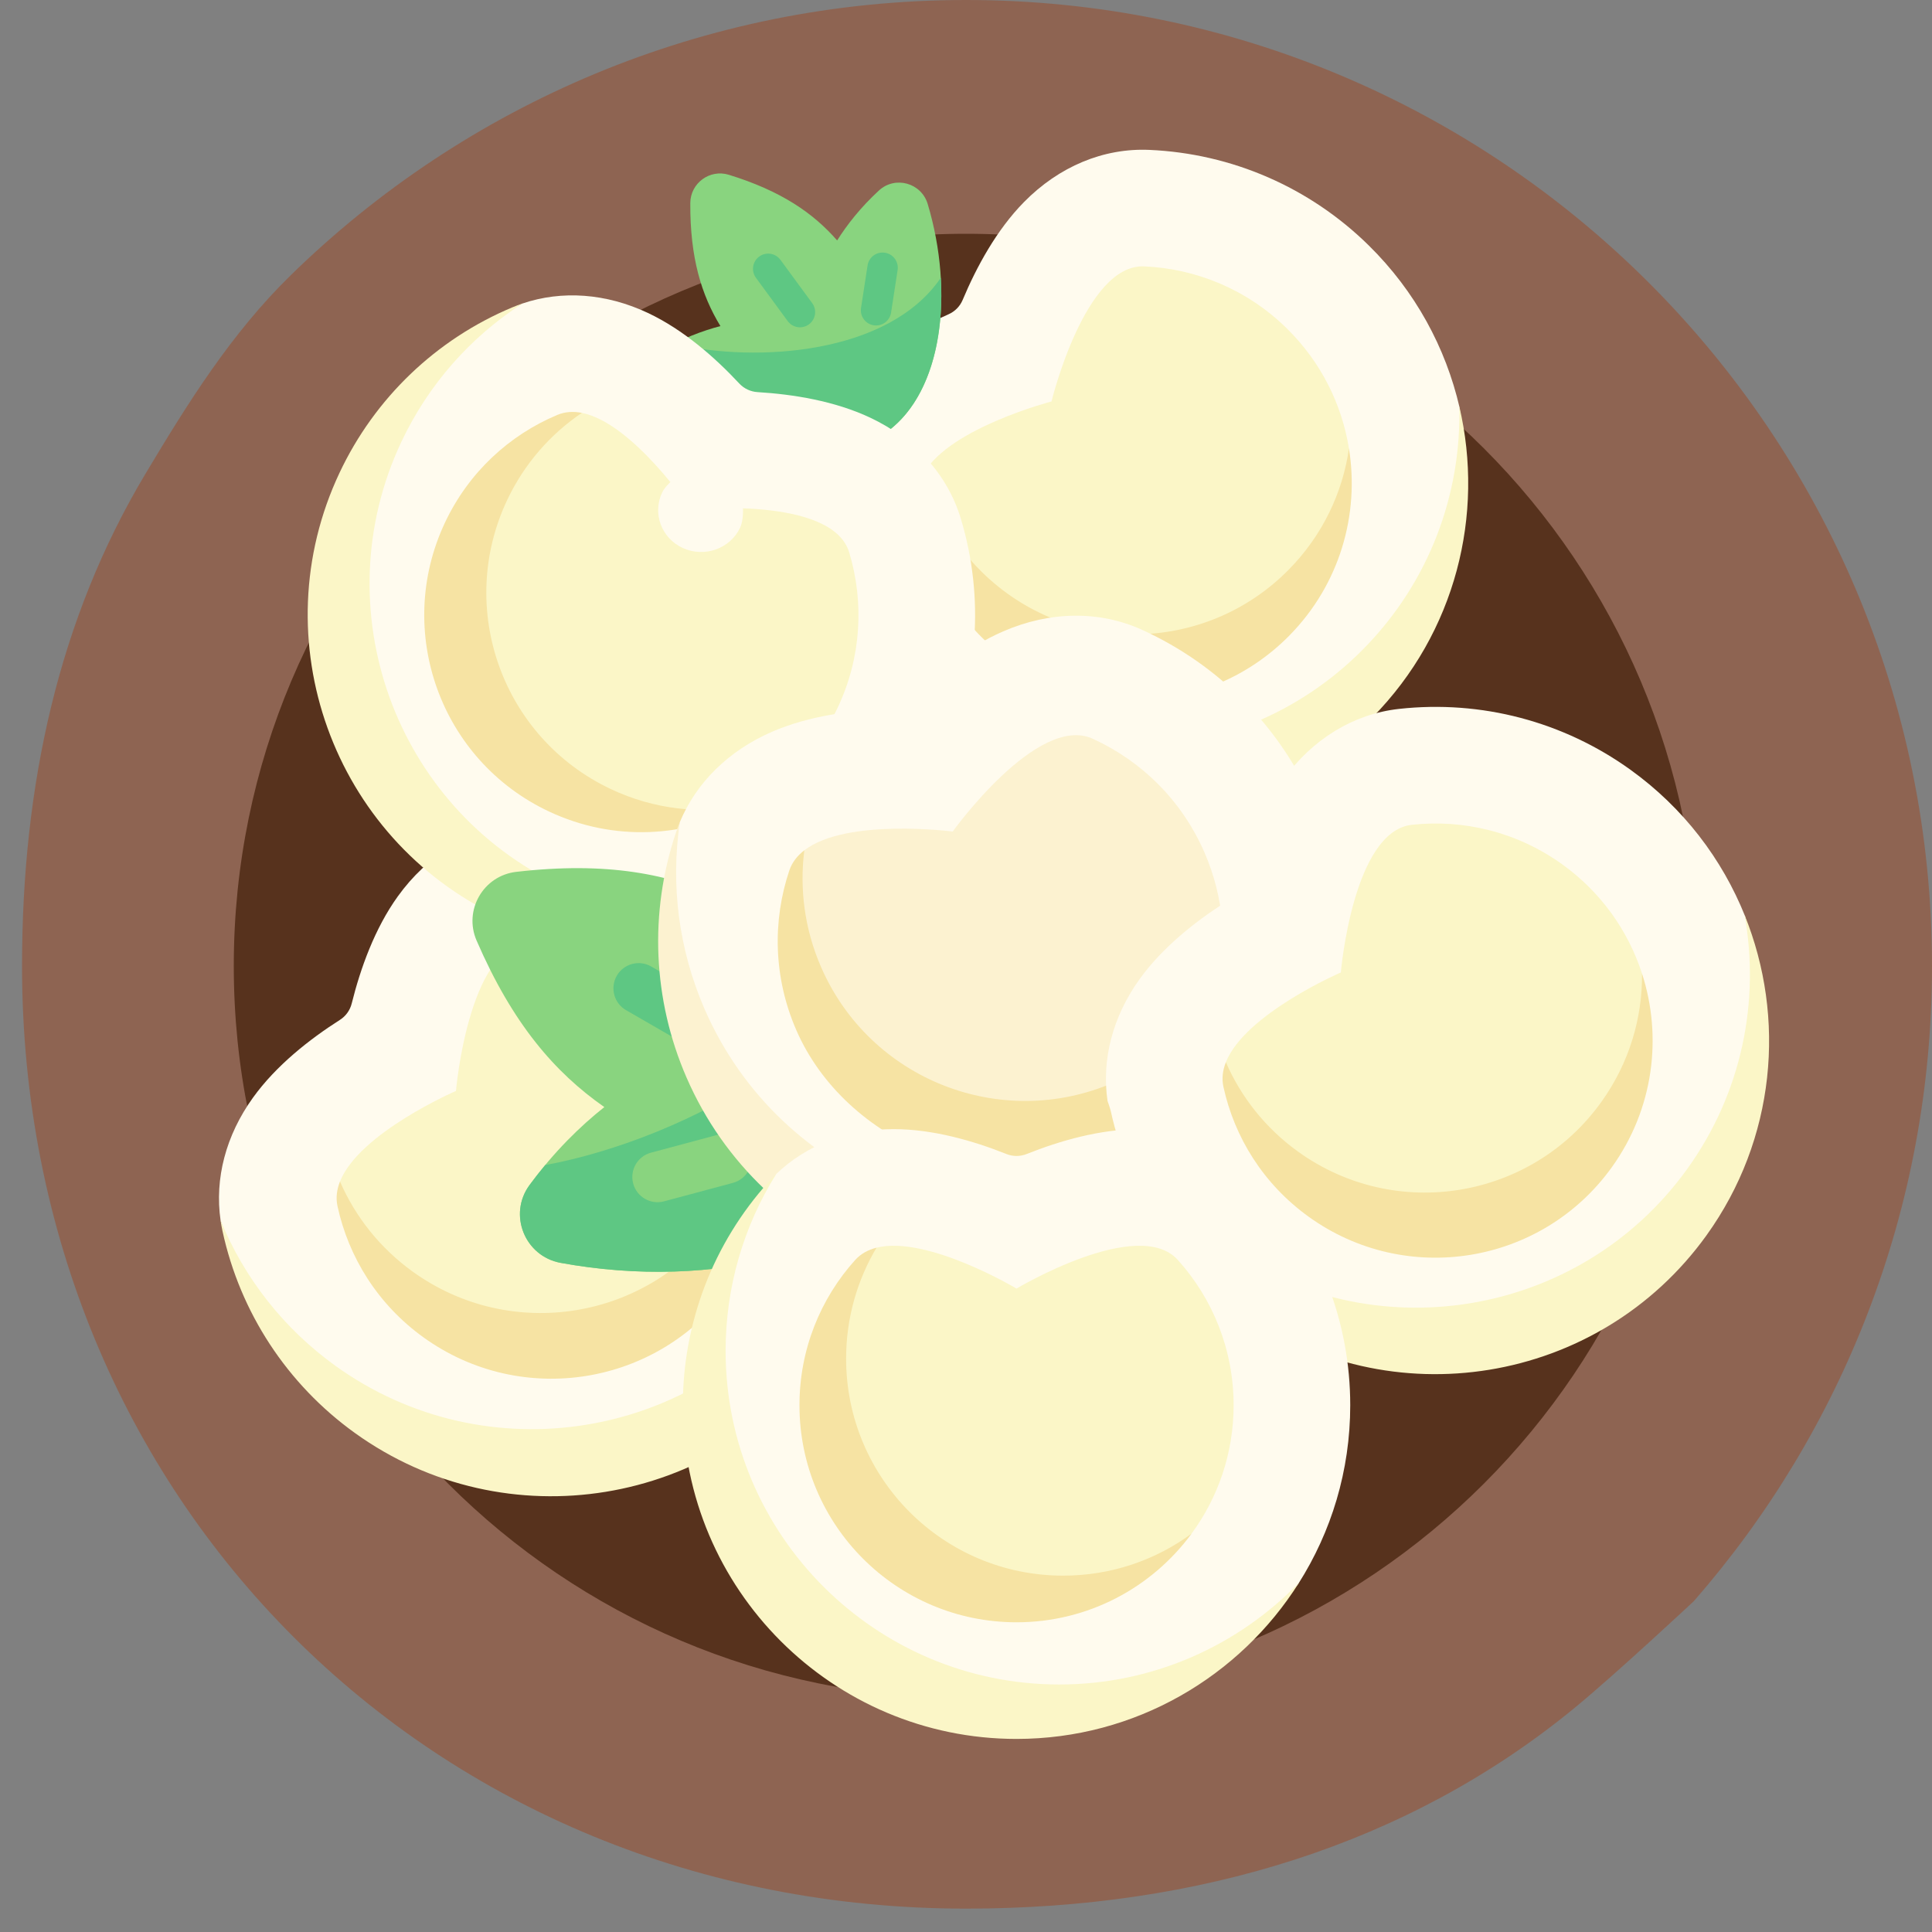 <svg width="91" height="91" viewBox="0 0 91 91" fill="none" xmlns="http://www.w3.org/2000/svg">
<rect x="0" y="0" width="91" height="91" fill="#808080" stroke="none"/>
<g clip-path="url(#clip0)">
<path d="M91 45.5C91 56.953 86.768 67.419 79.782 75.417C79.782 75.417 76.117 78.841 74.165 80.445C66.313 86.891 56.452 89.899 45.5 89.899C20.371 89.899 1.038 70.629 1.038 45.5C1.038 36.971 2.767 29.139 6.851 22.317C8.872 18.939 10.899 15.695 13.698 12.96C21.901 4.942 33.123 0 45.5 0C70.629 0 91 20.371 91 45.5V45.5Z" fill="#8E6452"/>
<path d="M45.5 79.989C64.547 79.989 79.989 64.548 79.989 45.5C79.989 26.452 64.547 11.011 45.5 11.011C26.452 11.011 11.011 26.452 11.011 45.5C11.011 64.548 26.452 79.989 45.5 79.989Z" fill="#57321D"/>
<path d="M64.233 33.374C58.156 39.553 48.862 39.861 42.683 33.783C39.907 31.052 38.056 27.613 37.822 23.728C37.812 23.561 37.743 23.21 37.743 23.21C37.761 21.232 38.593 19.317 40.117 17.767C41.41 16.453 43.132 15.482 44.678 14.803C44.978 14.671 45.215 14.43 45.342 14.128C45.996 12.571 46.938 10.833 48.231 9.518C49.883 7.839 51.979 6.966 54.133 7.06C58.021 7.229 61.691 8.826 64.467 11.557C66.669 13.722 68.096 16.382 68.747 19.189C68.747 19.189 68.918 20.629 68.983 21.352C69.383 25.792 67.598 29.954 64.233 33.374V33.374Z" fill="#FFFBEE"/>
<path d="M68.735 19.14C69.931 24.223 68.574 29.795 64.65 33.784C58.573 39.962 48.601 40.044 42.423 33.967C39.647 31.236 37.989 27.595 37.757 23.708C37.747 23.538 37.741 23.366 37.743 23.196C38.424 26.041 39.892 28.652 42.008 30.734C48.186 36.811 58.158 36.729 64.235 30.55C67.338 27.395 68.837 23.249 68.735 19.14Z" fill="#FBF6C7"/>
<path d="M53.893 12.547C51.101 12.425 49.528 18.909 49.528 18.909C49.528 18.909 44.773 20.146 43.53 22.26C43.53 22.26 43.469 22.49 43.428 22.59C43.319 22.852 43.335 23.083 43.352 23.37C43.498 25.805 44.626 28.005 46.502 29.851C50.528 33.81 56.586 33.773 60.546 29.747C62.623 27.635 63.683 25.051 63.558 22.308C63.54 21.918 63.538 21.126 63.538 21.126C63.203 19.051 62.228 17.06 60.615 15.473C58.739 13.627 56.331 12.653 53.893 12.547V12.547Z" fill="#FBF6C7"/>
<path d="M63.538 21.126C64.039 24.228 63.107 27.52 60.734 29.932C56.774 33.957 50.301 34.011 46.275 30.051C44.399 28.206 43.385 25.814 43.238 23.378C43.216 22.984 43.325 22.61 43.53 22.26C43.983 23.98 44.889 25.606 46.249 26.944C50.275 30.904 56.748 30.85 60.708 26.825C62.295 25.211 63.24 23.205 63.538 21.126V21.126Z" fill="#F6E3A3"/>
<path d="M31.096 16.531C32.121 15.942 33.09 15.58 33.932 15.359C33.04 13.892 32.5 12.147 32.514 9.565C32.519 8.625 33.432 7.955 34.33 8.233C36.797 8.994 38.3 10.033 39.431 11.325C39.895 10.588 40.531 9.772 41.4 8.972C42.164 8.268 43.398 8.613 43.696 9.608C44.953 13.807 44.387 18.424 41.802 20.321C39.216 22.218 34.642 21.371 31.014 18.912C30.155 18.33 30.196 17.049 31.096 16.531V16.531Z" fill="#89D47F"/>
<path d="M38.37 63.542C33.263 70.639 24.043 72.379 16.946 67.271C13.757 64.977 11.381 61.832 10.549 57.995C10.513 57.83 10.39 57.49 10.39 57.49C10.103 55.516 10.637 53.477 11.918 51.698C13.005 50.188 14.572 48.955 16.009 48.039C16.288 47.861 16.487 47.585 16.567 47.263C16.979 45.61 17.65 43.732 18.737 42.221C20.125 40.292 22.081 39.099 24.243 38.861C28.146 38.43 32.051 39.457 35.24 41.752C37.769 43.572 39.603 46.004 40.684 48.702C40.684 48.702 41.076 50.111 41.252 50.822C42.336 55.188 41.198 59.613 38.37 63.542V63.542Z" fill="#FFFBEE"/>
<path d="M40.665 48.655C42.641 53.539 42.147 59.304 38.849 63.886C33.742 70.983 23.812 72.602 16.715 67.495C13.526 65.2 11.312 61.825 10.48 57.985C10.445 57.816 10.412 57.646 10.388 57.477C11.506 60.209 13.372 62.586 15.803 64.335C22.899 69.442 32.829 67.823 37.937 60.726C40.544 57.102 41.399 52.736 40.665 48.655V48.655Z" fill="#FBF6C7"/>
<path d="M24.85 44.369C22.047 44.678 21.477 51.385 21.477 51.385C21.477 51.385 16.927 53.352 16.014 55.651C16.014 55.651 15.989 55.89 15.963 55.996C15.895 56.275 15.946 56.502 16.008 56.785C16.529 59.191 17.992 61.211 20.147 62.762C24.772 66.09 30.807 65.118 34.135 60.494C35.881 58.068 36.539 55.328 35.991 52.612C35.913 52.226 35.79 51.436 35.79 51.436C35.136 49.419 33.807 46.021 31.954 44.687C30.73 43.807 29.429 44.796 28.043 44.514C26.986 44.298 25.908 44.252 24.85 44.369V44.369Z" fill="#FBF6C7"/>
<path d="M35.79 51.437C36.767 54.452 36.345 57.878 34.35 60.649C31.023 65.273 24.576 66.324 19.952 62.996C17.797 61.446 16.418 59.217 15.896 56.811C15.812 56.421 15.863 56.032 16.014 55.651C16.731 57.296 17.885 58.778 19.448 59.902C24.072 63.23 30.518 62.179 33.846 57.555C35.18 55.701 35.812 53.556 35.79 51.437V51.437Z" fill="#F6E3A3"/>
<path d="M31.731 16.192C31.522 16.297 31.311 16.408 31.096 16.531C30.196 17.049 30.155 18.33 31.014 18.912C34.642 21.371 39.216 22.218 41.802 20.321C43.68 18.943 44.491 16.129 44.313 13.083C41.879 16.677 35.663 17.114 31.731 16.192V16.192Z" fill="#5EC783"/>
<path d="M38.386 14.81C38.358 14.991 38.262 15.161 38.102 15.278C37.783 15.512 37.335 15.443 37.102 15.124L35.606 13.085C35.372 12.767 35.441 12.319 35.759 12.085C36.078 11.851 36.526 11.92 36.76 12.239L38.256 14.278C38.373 14.437 38.414 14.629 38.386 14.81V14.81Z" fill="#5EC783"/>
<path d="M42.279 12.719L41.971 14.723C41.911 15.114 41.546 15.382 41.155 15.322C40.764 15.262 40.496 14.896 40.556 14.505L40.864 12.502C40.924 12.111 41.289 11.843 41.68 11.903C42.071 11.963 42.339 12.329 42.279 12.719Z" fill="#5EC783"/>
<path d="M23.76 42.66C15.919 38.967 12.557 30.297 16.25 22.457C17.91 18.934 20.544 16.05 24.133 14.545C24.287 14.481 24.597 14.299 24.597 14.299C26.469 13.663 28.552 13.814 30.517 14.74C32.186 15.527 33.671 16.831 34.823 18.066C35.047 18.305 35.352 18.449 35.68 18.469C37.366 18.572 39.317 18.886 40.986 19.672C43.117 20.676 44.633 22.366 45.256 24.43C46.382 28.155 46.087 32.147 44.428 35.669C43.112 38.463 41.073 40.69 38.639 42.231C38.639 42.231 37.337 42.868 36.676 43.169C32.617 45.014 28.099 44.705 23.76 42.66Z" fill="#FFFBEE"/>
<path d="M38.681 42.205C34.28 45.013 28.572 45.574 23.511 43.189C15.671 39.495 12.297 30.112 15.991 22.272C17.651 18.749 20.54 15.981 24.13 14.477C24.288 14.412 24.448 14.349 24.609 14.295C22.149 15.879 20.17 18.127 18.905 20.811C15.212 28.651 18.585 38.035 26.425 41.728C30.428 43.615 34.837 43.658 38.681 42.205V42.205Z" fill="#FBF6C7"/>
<path d="M39.998 26.018C39.19 23.342 32.551 24 32.551 24C32.551 24 29.812 19.922 27.405 19.447C27.405 19.447 27.168 19.466 27.06 19.46C26.776 19.444 26.564 19.535 26.299 19.646C24.049 20.589 22.345 22.381 21.224 24.761C18.817 29.869 20.855 35.575 25.963 37.982C28.643 39.244 31.433 39.391 33.98 38.365C34.342 38.22 35.089 37.956 35.089 37.956C36.937 36.955 38.494 35.376 39.458 33.328C40.58 30.948 40.703 28.353 39.998 26.018V26.018Z" fill="#FBF6C7"/>
<path d="M35.089 37.956C32.327 39.454 28.913 39.662 25.852 38.22C20.743 35.813 18.553 29.721 20.96 24.613C22.081 22.233 24.004 20.485 26.254 19.542C26.619 19.39 27.007 19.369 27.406 19.447C25.932 20.444 24.697 21.836 23.884 23.562C21.477 28.67 23.667 34.762 28.776 37.169C30.823 38.133 33.028 38.362 35.089 37.956V37.956Z" fill="#F6E3A3"/>
<path d="M34.854 24.869C34.378 25.853 33.172 26.275 32.161 25.812C31.151 25.348 30.717 24.174 31.193 23.189C31.67 22.205 34.489 21 34.489 21C34.489 21 35.33 23.884 34.854 24.869V24.869Z" fill="#FFFBEE"/>
<path d="M24.944 55.815C26.105 54.238 27.334 53.042 28.465 52.145C26.131 50.514 24.148 48.227 22.447 44.3C21.828 42.87 22.766 41.245 24.314 41.066C28.566 40.576 31.538 41.15 34.116 42.355C34.328 40.928 34.749 39.265 35.535 37.471C36.224 35.895 38.327 35.594 39.443 36.905C44.15 42.437 46.372 49.821 43.715 54.423C41.057 59.026 33.552 60.794 26.407 59.483C24.715 59.172 23.923 57.201 24.944 55.815V55.815Z" fill="#89D47F"/>
<path d="M25.681 54.877C25.433 55.175 25.187 55.485 24.944 55.815C23.923 57.2 24.715 59.172 26.407 59.482C33.552 60.793 41.057 59.026 43.715 54.423C45.645 51.08 44.999 46.269 42.697 41.766C41.401 48.843 32.261 53.653 25.681 54.877V54.877Z" fill="#5EC783"/>
<path d="M34.856 48.34C34.935 48.633 34.901 48.956 34.737 49.24C34.41 49.807 33.684 50.002 33.117 49.674L29.487 47.579C28.919 47.251 28.725 46.525 29.052 45.958C29.38 45.39 30.106 45.196 30.673 45.523L34.303 47.619C34.587 47.783 34.778 48.046 34.856 48.34V48.34Z" fill="#5EC783"/>
<path d="M39.368 42.571L40.237 45.816C40.407 46.449 40.032 47.1 39.398 47.27C38.766 47.439 38.115 47.063 37.945 46.431L37.076 43.185C36.906 42.552 37.282 41.902 37.915 41.732C38.548 41.562 39.198 41.938 39.368 42.571Z" fill="#5EC783"/>
<path d="M35.361 54.262C35.531 54.895 35.155 55.546 34.523 55.715L31.277 56.585C30.644 56.754 29.994 56.379 29.824 55.746C29.654 55.113 30.03 54.462 30.663 54.292L33.908 53.423C34.541 53.253 35.192 53.629 35.361 54.262Z" fill="#89D47F"/>
<path d="M53.3 58.567C45.149 62.107 36.194 58.831 32.654 50.68C31.064 47.017 30.624 43.036 31.894 39.253C31.949 39.091 32.018 38.73 32.018 38.73C32.795 36.857 34.321 35.355 36.364 34.467C38.099 33.714 40.109 33.453 41.84 33.401C42.176 33.39 42.493 33.252 42.73 33.014C43.95 31.784 45.513 30.494 47.248 29.74C49.463 28.778 51.791 28.753 53.802 29.67C57.434 31.324 60.31 34.252 61.901 37.914C63.162 40.818 63.498 43.895 63.038 46.814C63.038 46.814 62.648 48.248 62.432 48.96C61.107 53.336 57.812 56.607 53.3 58.567V58.567Z" fill="#FFFBEE"/>
<path d="M63.046 46.763C62.231 52.054 58.801 56.831 53.539 59.116C45.389 62.656 35.877 58.905 32.337 50.755C30.746 47.092 30.568 42.994 31.84 39.209C31.897 39.044 31.956 38.878 32.024 38.718C31.579 41.684 31.971 44.73 33.184 47.521C36.724 55.672 46.236 59.423 54.386 55.883C58.548 54.075 61.565 50.708 63.046 46.763Z" fill="#FCF2D0"/>
<path d="M51.468 34.795C48.86 33.607 44.874 39.167 44.874 39.167C44.874 39.167 39.879 38.517 37.885 40.05C37.885 40.05 37.739 40.245 37.661 40.324C37.457 40.532 37.384 40.757 37.29 41.036C36.494 43.408 36.72 45.932 37.795 48.408C40.102 53.718 45.715 56.482 51.026 54.175C53.812 52.965 55.974 50.442 56.908 47.786C57.041 47.409 57.343 46.655 57.343 46.655C57.822 44.554 57.659 42.286 56.735 40.158C55.66 37.683 53.744 35.832 51.468 34.795V34.795Z" fill="#FCF2D0"/>
<path d="M57.343 46.655C56.628 49.797 55.175 52.98 51.992 54.362C46.681 56.669 39.809 53.822 37.503 48.511C36.428 46.036 36.382 43.373 37.178 41.001C37.308 40.617 37.555 40.304 37.885 40.05C37.655 41.859 37.892 43.753 38.672 45.547C40.978 50.858 47.153 53.293 52.464 50.986C54.592 50.062 56.261 48.517 57.343 46.655V46.655Z" fill="#F6E3A3"/>
<path d="M79.898 57.853C74.836 64.888 65.698 66.612 58.664 61.55C55.503 59.275 53.148 56.159 52.324 52.355C52.288 52.192 52.166 51.855 52.166 51.855C51.882 49.898 52.411 47.878 53.68 46.114C54.758 44.617 56.311 43.395 57.735 42.487C58.012 42.311 58.209 42.037 58.288 41.719C58.697 40.08 59.362 38.219 60.44 36.721C61.815 34.81 63.753 33.627 65.896 33.39C69.764 32.964 73.635 33.981 76.796 36.256C79.303 38.06 81.12 40.471 82.192 43.145C82.192 43.145 82.58 44.541 82.755 45.246C83.829 49.574 82.701 53.959 79.898 57.853V57.853Z" fill="#FFFBEE"/>
<path d="M82.173 43.099C84.131 47.938 83.641 53.653 80.373 58.194C75.311 65.228 65.469 66.833 58.435 61.771C56.095 60.087 54.285 57.817 53.168 55.207C52.776 54.292 53.163 53.94 53.827 54.889C54.832 56.325 56.08 57.595 57.531 58.639C64.565 63.701 74.407 62.096 79.469 55.062C82.054 51.47 82.901 47.144 82.173 43.099V43.099Z" fill="#FBF6C7"/>
<path d="M47.88 81.321C39.214 81.321 32.477 74.911 32.477 66.245C32.477 62.351 33.63 58.619 36.236 55.728C36.348 55.604 36.55 55.308 36.55 55.308C37.972 53.934 39.921 53.184 42.094 53.184C43.939 53.184 45.838 53.731 47.407 54.357C47.712 54.478 48.049 54.478 48.354 54.357C49.922 53.731 51.822 53.184 53.666 53.184C56.021 53.184 58.114 54.066 59.557 55.667C62.163 58.558 63.598 62.294 63.598 66.188C63.598 69.276 62.703 72.159 61.158 74.591C61.158 74.591 60.251 75.723 59.782 76.276C56.896 79.675 52.678 81.321 47.88 81.321V81.321Z" fill="#FFFBEE"/>
<path d="M61.184 74.549C58.4 78.966 53.475 81.906 47.88 81.906C39.214 81.906 32.163 74.854 32.163 66.188C32.163 62.294 33.596 58.559 36.204 55.667C36.319 55.541 36.437 55.416 36.56 55.299C35.009 57.78 34.177 60.657 34.177 63.625C34.177 72.291 41.228 79.342 49.894 79.342C54.32 79.342 58.326 77.502 61.184 74.549Z" fill="#FBF6C7"/>
<path d="M55.477 59.345C53.605 57.269 47.88 60.694 47.88 60.694C47.88 60.694 43.664 58.172 41.285 58.768C41.285 58.768 41.078 58.886 40.978 58.926C40.715 59.033 40.562 59.206 40.369 59.419C38.736 61.231 37.958 63.578 37.958 66.209C37.958 71.856 42.233 76.149 47.88 76.149C50.842 76.149 53.428 75.092 55.296 73.079C55.561 72.793 56.124 72.237 56.124 72.237C57.369 70.543 58.105 68.451 58.105 66.188C58.105 63.556 57.11 61.157 55.477 59.345V59.345Z" fill="#FBF6C7"/>
<path d="M56.125 72.237C54.264 74.769 51.264 76.412 47.88 76.412C42.233 76.412 37.656 71.835 37.656 66.188C37.656 63.557 38.65 61.157 40.283 59.344C40.549 59.051 40.892 58.867 41.285 58.768C40.377 60.297 39.853 62.083 39.853 63.991C39.853 69.638 44.431 74.215 50.077 74.215C52.34 74.215 54.433 73.482 56.125 72.237V72.237Z" fill="#F6E3A3"/>
<path d="M66.498 38.85C63.72 39.157 63.156 45.804 63.156 45.804C63.156 45.804 58.646 47.753 57.74 50.033C57.74 50.033 57.715 50.269 57.69 50.374C57.622 50.65 57.673 50.875 57.734 51.157C58.251 53.541 59.701 55.543 61.837 57.08C66.421 60.378 72.402 59.416 75.701 54.832C77.431 52.428 78.084 49.712 77.54 47.02C77.463 46.637 77.341 45.855 77.341 45.855C76.693 43.855 75.425 42.037 73.588 40.715C71.451 39.177 68.923 38.583 66.498 38.85V38.85Z" fill="#FBF6C7"/>
<path d="M77.341 45.855C78.309 48.844 77.891 52.239 75.914 54.986C72.616 59.569 66.227 60.611 61.644 57.313C59.508 55.776 58.14 53.567 57.623 51.182C57.54 50.796 57.591 50.41 57.74 50.033C58.451 51.663 59.595 53.132 61.144 54.246C65.727 57.544 72.116 56.502 75.414 51.919C76.736 50.082 77.363 47.956 77.341 45.855V45.855Z" fill="#F6E3A3"/>
</g>
<defs>
<clipPath id="clip0">
<rect width="91" height="91" fill="white"/>
</clipPath>
</defs>
</svg>
